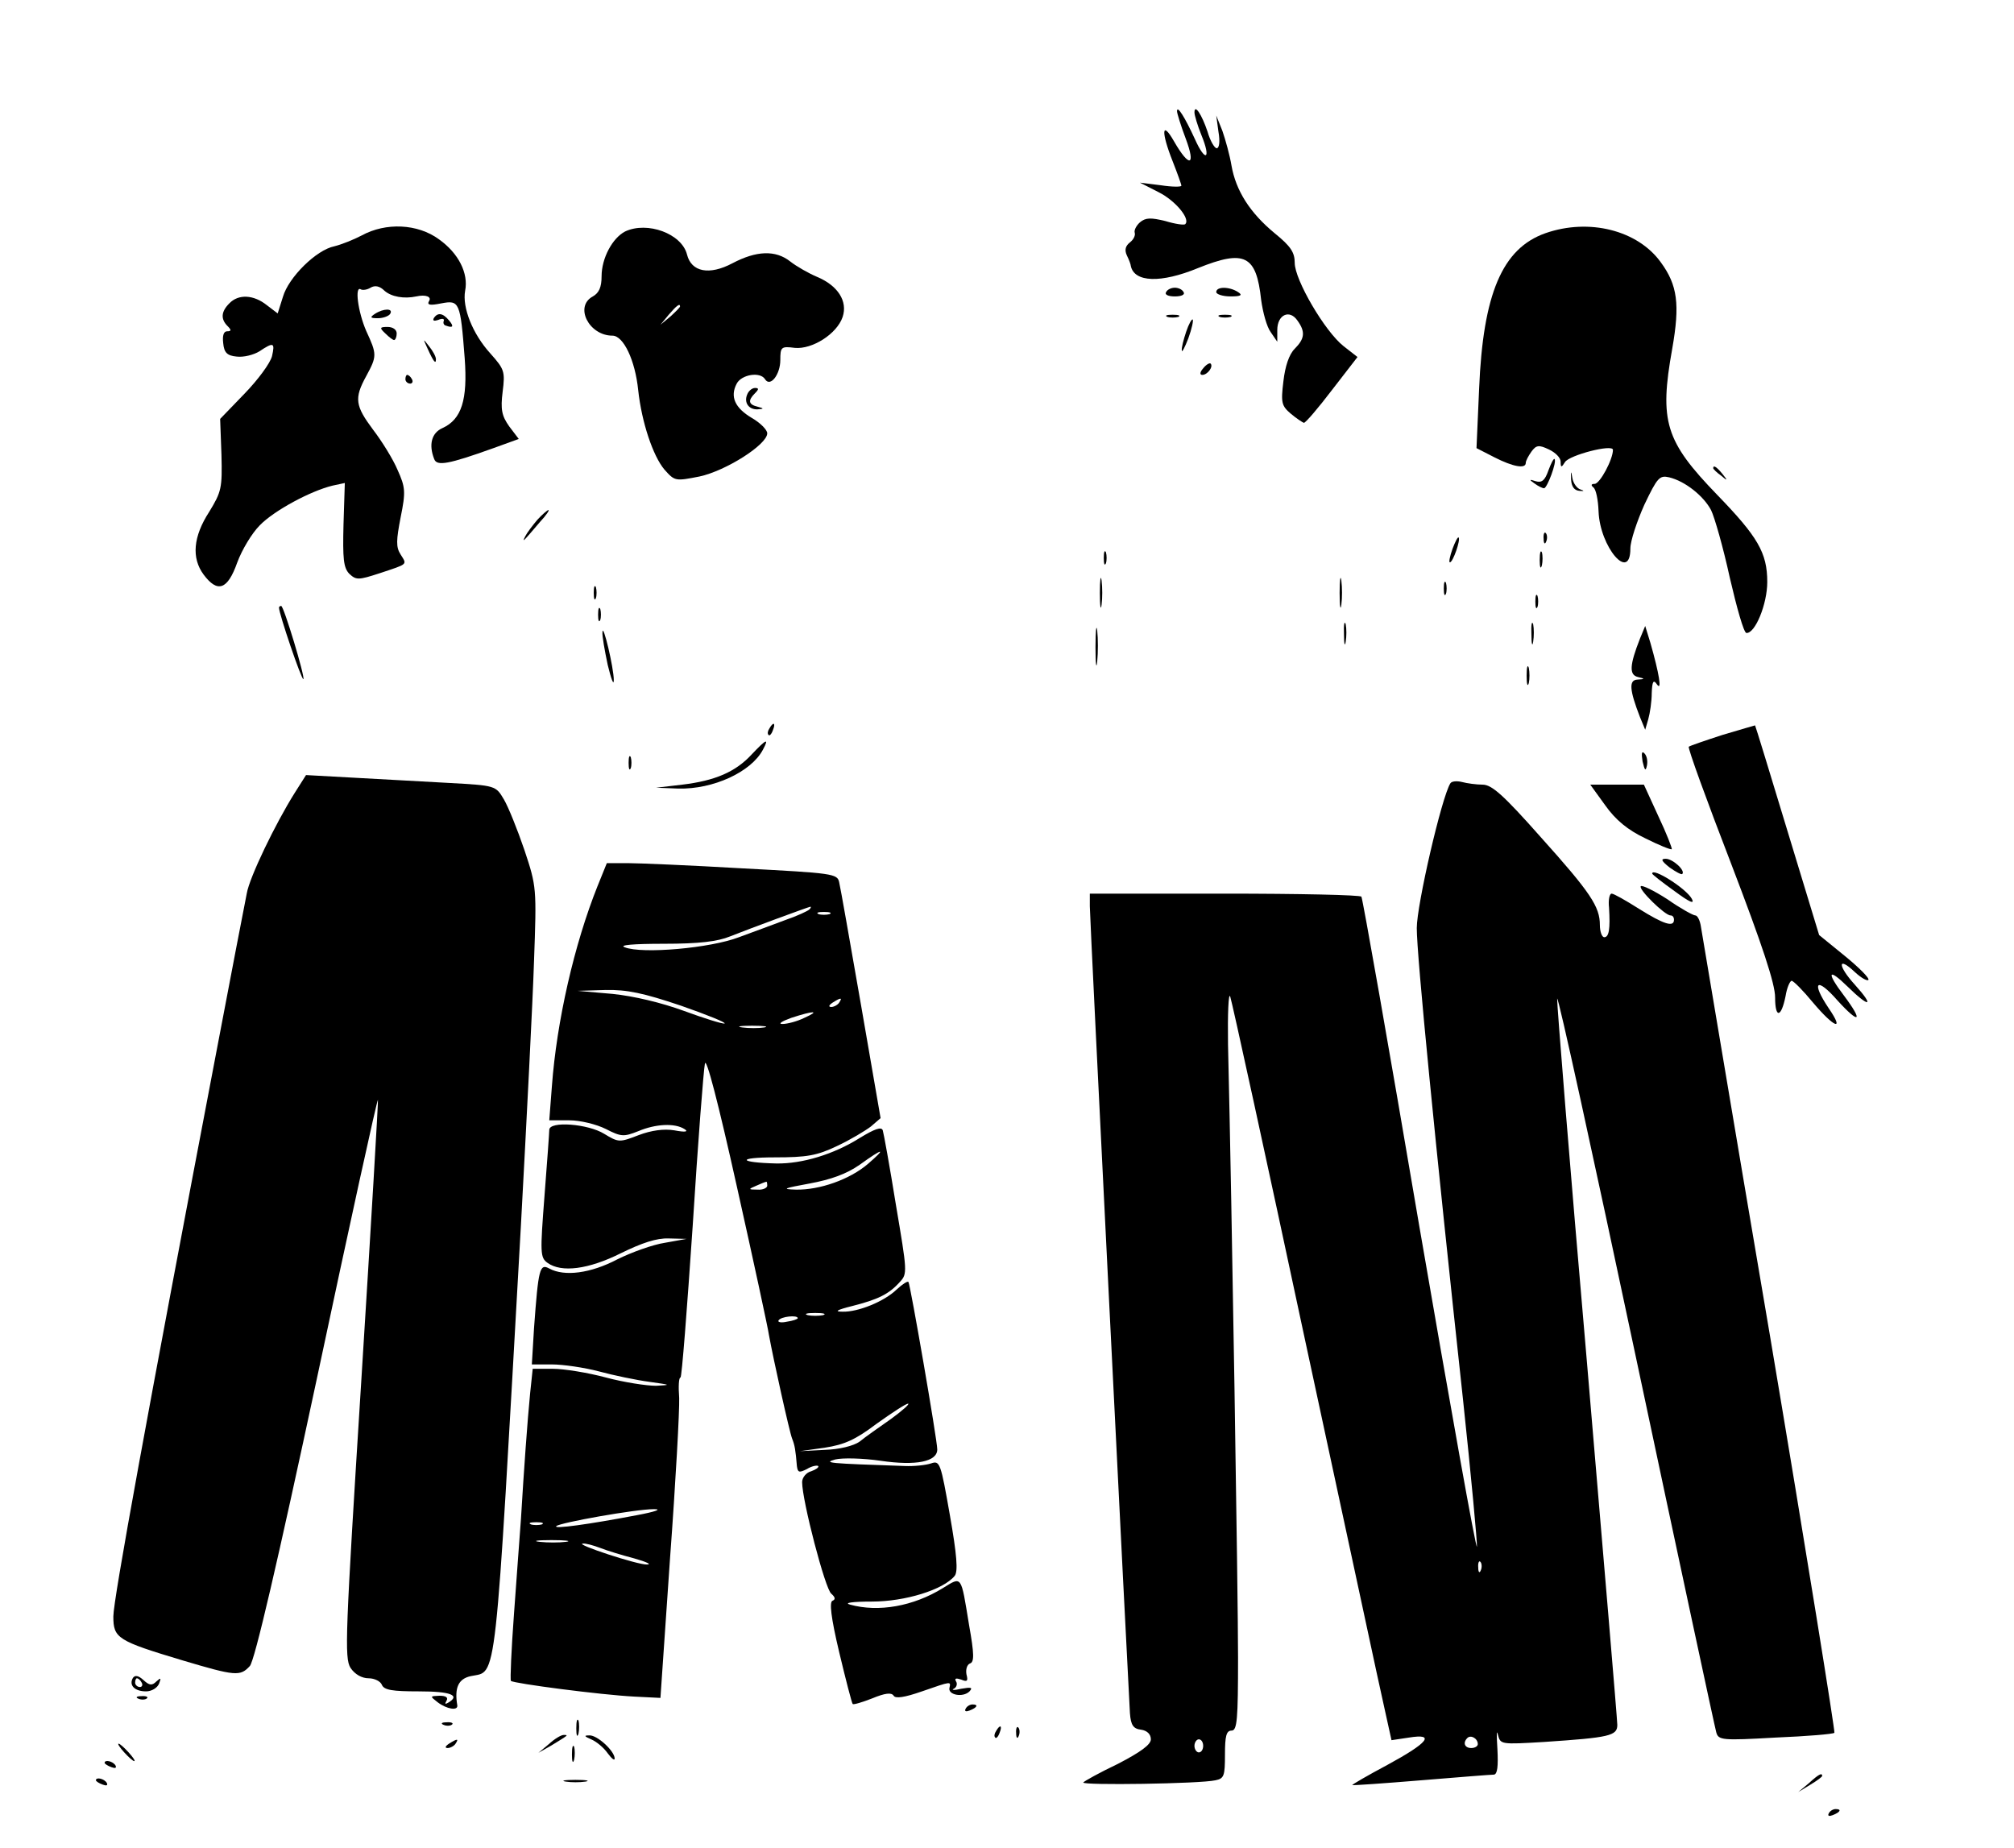 <?xml version="1.0" standalone="no"?>
<!DOCTYPE svg PUBLIC "-//W3C//DTD SVG 20010904//EN"
 "http://www.w3.org/TR/2001/REC-SVG-20010904/DTD/svg10.dtd">
<svg version="1.0" xmlns="http://www.w3.org/2000/svg"
 width="462pt" height="424pt" viewBox="0 0 462 424"
 preserveAspectRatio="xMidYMid meet">

<g transform="translate(0,424) scale(0.1,-0.1)"
fill="#000000" stroke="none">
<path d="M2700 3985 c0 -5 9 -34 20 -63 24 -64 8 -67 -27 -6 -28 49 -30 22 -3
-46 11 -28 20 -53 20 -56 0 -3 -21 -3 -47 1 l-48 6 43 -22 c38 -19 73 -61 61
-73 -2 -3 -23 0 -46 7 -33 8 -45 8 -58 -3 -8 -7 -14 -18 -12 -24 2 -6 -3 -16
-11 -22 -10 -8 -13 -17 -7 -30 5 -10 9 -21 9 -24 8 -38 69 -40 154 -5 107 43
134 30 145 -73 4 -29 13 -62 22 -74 l15 -22 0 27 c0 35 28 48 46 22 19 -26 17
-42 -6 -65 -13 -13 -22 -40 -26 -75 -6 -49 -4 -56 17 -74 13 -11 27 -20 30
-21 4 0 33 34 65 76 l58 75 -32 25 c-43 34 -112 152 -112 191 0 24 -9 38 -46
68 -57 47 -89 98 -99 155 -4 24 -14 60 -21 80 l-14 35 5 -37 c4 -22 2 -38 -4
-38 -5 0 -15 17 -21 38 -13 39 -30 65 -30 44 0 -6 7 -30 16 -52 23 -56 9 -63
-15 -9 -23 50 -41 79 -41 64z"/>
<path d="M830 3700 c-19 -10 -47 -21 -63 -25 -41 -8 -105 -71 -118 -116 l-12
-38 -25 19 c-30 24 -65 26 -86 4 -19 -19 -20 -36 -4 -52 9 -9 9 -12 -1 -12 -8
0 -11 -10 -9 -27 2 -22 9 -29 31 -31 16 -2 39 4 52 12 33 22 36 20 29 -11 -4
-16 -32 -54 -63 -86 l-56 -58 3 -82 c2 -77 0 -85 -28 -131 -37 -57 -41 -106
-13 -144 32 -43 55 -35 77 27 11 30 34 68 52 86 33 34 117 79 167 91 l28 6 -3
-95 c-2 -79 0 -99 13 -113 16 -15 21 -15 70 1 66 22 63 19 48 43 -11 17 -10
33 0 85 12 59 11 69 -7 109 -10 24 -36 66 -56 92 -41 55 -44 72 -16 123 25 46
25 50 0 104 -19 44 -27 105 -12 95 4 -2 14 -1 22 4 10 6 21 4 32 -7 16 -14 45
-19 73 -13 22 5 36 -1 29 -11 -5 -9 3 -10 28 -5 42 8 44 4 54 -126 7 -95 -7
-140 -51 -160 -25 -11 -32 -38 -19 -71 6 -17 33 -12 136 25 l58 21 -22 29
c-17 24 -20 39 -15 79 6 47 4 52 -28 88 -41 45 -65 106 -58 144 8 40 -15 86
-60 118 -49 36 -122 39 -177 9z"/>
<path d="M1434 3709 c-29 -15 -54 -61 -54 -103 0 -25 -6 -38 -20 -46 -43 -23
-9 -90 45 -90 25 0 52 -56 59 -125 8 -74 34 -151 60 -182 24 -27 25 -27 81
-16 60 13 155 73 155 99 0 8 -16 24 -35 35 -39 23 -51 49 -35 79 11 21 54 28
65 10 12 -19 35 11 35 44 0 30 2 32 33 28 40 -4 97 32 110 71 12 36 -11 72
-59 92 -19 8 -47 24 -61 35 -34 27 -78 25 -133 -4 -53 -28 -94 -20 -104 20
-12 48 -91 77 -142 53z m126 -172 c0 -2 -10 -12 -22 -23 l-23 -19 19 23 c18
21 26 27 26 19z"/>
<path d="M3545 3705 c-99 -35 -143 -139 -152 -357 l-6 -136 41 -21 c43 -22 72
-27 72 -13 0 5 6 16 13 26 11 15 17 16 40 5 15 -7 27 -19 27 -28 0 -14 2 -14
10 -1 10 16 110 42 110 28 0 -22 -30 -78 -42 -78 -8 0 -9 -3 -3 -8 6 -4 11
-28 12 -55 3 -82 73 -164 73 -85 0 17 15 62 32 100 30 63 35 68 57 63 37 -9
79 -43 96 -75 8 -16 28 -86 43 -155 16 -69 32 -126 38 -127 20 -2 48 66 48
117 0 67 -22 104 -115 200 -119 123 -133 168 -103 335 18 102 12 146 -26 198
-53 74 -165 102 -265 67z"/>
<path d="M2675 3570 c-4 -6 5 -10 20 -10 15 0 24 4 20 10 -3 6 -12 10 -20 10
-8 0 -17 -4 -20 -10z"/>
<path d="M2790 3570 c0 -5 15 -10 33 -10 24 0 28 3 17 10 -20 13 -50 13 -50 0z"/>
<path d="M860 3520 c-12 -8 -11 -10 7 -10 12 0 25 5 28 10 8 13 -15 13 -35 0z"/>
<path d="M995 3510 c-3 -6 1 -7 10 -4 9 4 15 3 13 -2 -2 -5 0 -10 5 -11 16 -6
19 -2 7 12 -14 17 -26 19 -35 5z"/>
<path d="M2678 3513 c6 -2 18 -2 25 0 6 3 1 5 -13 5 -14 0 -19 -2 -12 -5z"/>
<path d="M2798 3513 c6 -2 18 -2 25 0 6 3 1 5 -13 5 -14 0 -19 -2 -12 -5z"/>
<path d="M2721 3479 c-6 -18 -11 -37 -10 -43 0 -6 7 7 15 28 8 22 12 41 10 43
-2 2 -9 -10 -15 -28z"/>
<path d="M884 3475 c8 -8 17 -15 20 -15 3 0 6 7 6 15 0 9 -9 15 -21 15 -18 0
-19 -2 -5 -15z"/>
<path d="M981 3440 c14 -31 19 -36 19 -24 0 6 -7 19 -16 30 -14 18 -14 18 -3
-6z"/>
<path d="M2760 3395 c-8 -9 -8 -15 -2 -15 12 0 26 19 19 26 -2 2 -10 -2 -17
-11z"/>
<path d="M930 3370 c0 -5 5 -10 11 -10 5 0 7 5 4 10 -3 6 -8 10 -11 10 -2 0
-4 -4 -4 -10z"/>
<path d="M1714 3335 c-8 -19 4 -35 24 -34 15 1 15 2 0 6 -21 5 -23 14 -6 31 9
9 9 12 0 12 -7 0 -15 -7 -18 -15z"/>
<path d="M3552 3161 c-8 -23 -15 -29 -29 -25 -15 5 -16 4 -3 -5 8 -6 18 -11
22 -11 7 0 30 61 24 67 -2 2 -8 -10 -14 -26z"/>
<path d="M3604 3140 c1 -16 7 -25 19 -26 11 -1 12 0 3 3 -8 2 -17 14 -19 26
-3 18 -4 18 -3 -3z"/>
<path d="M3930 3166 c0 -2 8 -10 18 -17 15 -13 16 -12 3 4 -13 16 -21 21 -21
13z"/>
<path d="M1233 3048 c-11 -13 -24 -30 -28 -38 -8 -16 -6 -14 34 33 14 15 22
27 19 27 -2 0 -14 -10 -25 -22z"/>
<path d="M3541 3004 c0 -11 3 -14 6 -6 3 7 2 16 -1 19 -3 4 -6 -2 -5 -13z"/>
<path d="M3332 2981 c-6 -17 -9 -31 -6 -31 7 0 25 52 20 57 -2 2 -8 -10 -14
-26z"/>
<path d="M2532 2960 c0 -14 2 -19 5 -12 2 6 2 18 0 25 -3 6 -5 1 -5 -13z"/>
<path d="M3532 2955 c0 -16 2 -22 5 -12 2 9 2 23 0 30 -3 6 -5 -1 -5 -18z"/>
<path d="M2523 2880 c0 -30 2 -43 4 -27 2 15 2 39 0 55 -2 15 -4 2 -4 -28z"/>
<path d="M3073 2880 c0 -30 2 -43 4 -27 2 15 2 39 0 55 -2 15 -4 2 -4 -28z"/>
<path d="M3312 2890 c0 -14 2 -19 5 -12 2 6 2 18 0 25 -3 6 -5 1 -5 -13z"/>
<path d="M1362 2880 c0 -14 2 -19 5 -12 2 6 2 18 0 25 -3 6 -5 1 -5 -13z"/>
<path d="M3522 2860 c0 -14 2 -19 5 -12 2 6 2 18 0 25 -3 6 -5 1 -5 -13z"/>
<path d="M640 2846 c0 -14 52 -167 56 -164 4 5 -45 168 -51 168 -3 0 -5 -2 -5
-4z"/>
<path d="M1372 2830 c0 -14 2 -19 5 -12 2 6 2 18 0 25 -3 6 -5 1 -5 -13z"/>
<path d="M2513 2755 c0 -38 2 -53 4 -32 2 20 2 52 0 70 -2 17 -4 1 -4 -38z"/>
<path d="M3083 2785 c0 -22 2 -30 4 -17 2 12 2 30 0 40 -3 9 -5 -1 -4 -23z"/>
<path d="M3513 2785 c0 -22 2 -30 4 -17 2 12 2 30 0 40 -3 9 -5 -1 -4 -23z"/>
<path d="M1382 2790 c-1 -8 5 -42 12 -75 8 -33 14 -49 14 -35 0 28 -25 133
-26 110z"/>
<path d="M3762 2775 c-24 -61 -25 -83 -5 -88 17 -4 17 -5 -1 -6 -20 -1 -18
-24 6 -86 l12 -29 7 24 c4 14 8 41 8 60 1 27 4 32 12 20 12 -17 5 25 -15 95
l-12 39 -12 -29z"/>
<path d="M3502 2690 c0 -19 2 -27 5 -17 2 9 2 25 0 35 -3 9 -5 1 -5 -18z"/>
<path d="M1765 2569 c-4 -6 -5 -12 -2 -15 2 -3 7 2 10 11 7 17 1 20 -8 4z"/>
<path d="M3951 2554 c-40 -13 -75 -25 -77 -27 -3 -2 41 -123 97 -268 72 -188
101 -276 101 -307 0 -49 14 -47 24 3 3 19 10 35 14 35 4 0 26 -22 49 -50 49
-58 73 -67 36 -13 -41 61 -28 73 20 18 51 -56 60 -49 15 11 -41 54 -37 65 8
21 51 -50 63 -47 17 4 -40 44 -40 67 0 29 14 -13 28 -21 31 -18 3 4 -21 28
-54 55 l-59 48 -73 240 c-40 132 -73 240 -74 241 -1 0 -34 -10 -75 -22z"/>
<path d="M1724 2509 c-37 -40 -84 -60 -159 -69 l-60 -7 51 -2 c80 -2 167 38
194 89 15 28 8 25 -26 -11z"/>
<path d="M3768 2493 c5 -21 7 -23 10 -9 2 10 0 22 -6 28 -6 6 -7 0 -4 -19z"/>
<path d="M1442 2490 c0 -14 2 -19 5 -12 2 6 2 18 0 25 -3 6 -5 1 -5 -13z"/>
<path d="M676 2421 c-44 -70 -104 -194 -110 -231 -4 -19 -36 -186 -71 -370
-157 -823 -235 -1250 -235 -1288 0 -50 9 -56 159 -101 121 -36 132 -37 154
-13 11 11 65 244 154 660 75 353 138 640 140 639 1 -2 -16 -290 -38 -641 -37
-589 -39 -639 -25 -662 10 -15 26 -24 42 -24 13 0 27 -7 30 -15 5 -12 24 -15
85 -15 73 0 96 -9 67 -26 -7 -4 -8 -3 -4 4 5 8 -1 12 -16 12 -22 -1 -22 -1 -4
-15 21 -16 47 -20 45 -7 -7 41 3 61 31 67 61 13 54 -45 115 1035 13 239 27
512 30 605 6 168 6 171 -22 255 -16 47 -37 99 -47 116 -19 32 -19 32 -127 38
-60 3 -158 9 -218 12 l-109 6 -26 -41z"/>
<path d="M3327 2443 c-20 -32 -77 -279 -77 -332 0 -63 42 -491 106 -1081 19
-178 33 -330 32 -338 -2 -8 -61 322 -132 734 -70 412 -130 752 -133 757 -2 4
-143 7 -314 7 l-309 0 0 -29 c0 -30 88 -1784 92 -1851 2 -28 8 -36 26 -38 13
-2 22 -10 22 -22 0 -12 -23 -29 -75 -56 -42 -20 -78 -40 -80 -43 -4 -7 268 -3
303 5 20 4 22 10 22 59 0 42 3 55 15 55 13 0 15 25 15 168 0 145 -14 1029 -23
1406 -1 70 1 120 5 110 4 -11 82 -368 173 -794 92 -426 173 -806 182 -844 l15
-68 40 6 c62 10 44 -12 -50 -63 -45 -24 -81 -45 -80 -46 2 -1 73 4 158 11 85
7 160 13 167 13 8 1 10 19 8 58 -2 32 -2 47 1 34 6 -23 6 -23 107 -17 149 10
167 14 167 39 0 12 -32 388 -70 836 -39 448 -69 822 -68 830 2 9 83 -362 181
-824 98 -462 181 -849 184 -859 5 -18 13 -19 136 -12 72 3 133 8 135 11 2 2
-64 413 -148 912 -85 499 -155 920 -158 936 -2 15 -8 27 -13 27 -5 0 -34 16
-64 37 -31 20 -58 33 -61 30 -7 -6 55 -67 68 -67 5 0 8 -4 8 -10 0 -18 -24
-10 -80 25 -30 19 -58 35 -63 35 -5 0 -8 -15 -6 -32 3 -49 0 -68 -11 -68 -5 0
-10 12 -10 28 0 42 -21 74 -136 202 -85 96 -112 120 -133 120 -14 0 -36 3 -47
6 -12 3 -24 2 -27 -3z m70 -1805 c-3 -8 -6 -5 -6 6 -1 11 2 17 5 13 3 -3 4
-12 1 -19z m-7 -399 c0 -5 -7 -9 -15 -9 -15 0 -20 12 -9 23 8 8 24 -1 24 -14z
m-630 -4 c0 -8 -4 -15 -10 -15 -5 0 -10 7 -10 15 0 8 5 15 10 15 6 0 10 -7 10
-15z"/>
<path d="M3682 2393 c24 -34 52 -57 92 -76 32 -16 59 -27 61 -25 1 2 -12 36
-31 76 l-33 72 -61 0 -62 0 34 -47z"/>
<path d="M3830 2250 c14 -10 27 -17 29 -15 8 8 -22 35 -38 35 -12 0 -10 -5 9
-20z"/>
<path d="M1371 2208 c-54 -135 -94 -311 -105 -460 l-6 -78 46 0 c25 0 62 -9
84 -20 35 -18 41 -18 74 -5 40 17 84 19 106 5 10 -6 3 -8 -23 -3 -24 4 -53 0
-82 -11 -44 -17 -46 -17 -79 3 -37 23 -126 30 -126 9 0 -6 -5 -75 -11 -152
-10 -130 -10 -141 7 -153 32 -23 94 -15 168 22 49 24 82 35 110 34 l41 -1 -50
-9 c-27 -4 -77 -22 -109 -38 -61 -32 -121 -40 -156 -21 -22 12 -25 0 -35 -137
l-5 -83 46 0 c25 0 74 -7 108 -16 33 -9 86 -20 116 -24 49 -7 51 -7 15 -9 -22
0 -74 8 -115 19 -41 11 -96 20 -122 20 l-46 0 -6 -57 c-6 -61 -14 -171 -21
-288 -3 -38 -10 -137 -16 -218 -6 -81 -9 -150 -7 -153 7 -6 206 -32 283 -36
l60 -3 22 320 c13 176 22 341 21 368 -2 26 -1 47 3 47 3 0 15 156 28 348 12
191 25 358 28 372 3 16 30 -87 74 -285 38 -170 71 -323 73 -338 10 -55 47
-222 53 -237 6 -15 8 -26 11 -63 2 -15 5 -16 23 -7 11 7 23 9 26 7 2 -3 -5 -8
-16 -12 -12 -3 -21 -15 -21 -25 0 -42 53 -246 67 -256 9 -8 10 -13 3 -16 -8
-2 -4 -38 15 -118 15 -63 29 -117 31 -119 2 -2 22 4 45 13 29 12 44 14 49 6 4
-7 25 -4 65 10 69 24 66 23 63 8 -4 -16 31 -23 46 -8 8 9 4 10 -19 6 -16 -4
-24 -3 -17 0 6 3 9 11 5 17 -4 7 0 8 12 4 14 -6 16 -3 12 12 -2 11 1 22 8 25
10 3 10 21 -2 88 -19 116 -16 112 -60 85 -68 -42 -148 -56 -213 -38 -15 4 5 7
50 7 76 0 164 27 190 59 8 10 5 48 -11 139 -21 120 -23 126 -43 119 -12 -4
-39 -7 -61 -6 -176 6 -187 7 -159 15 16 4 63 3 104 -3 82 -12 130 -2 130 26 0
22 -62 379 -66 384 -2 3 -14 -5 -27 -17 -29 -28 -89 -52 -124 -51 -20 0 -14 4
22 13 59 15 84 27 109 55 18 19 17 24 -9 178 -14 87 -28 164 -30 170 -3 9 -19
3 -52 -17 -60 -38 -133 -60 -192 -59 -88 2 -92 14 -4 14 74 0 97 4 143 26 30
14 65 35 78 45 l22 19 -45 260 c-25 143 -47 269 -50 281 -4 20 -15 21 -222 32
-120 7 -239 12 -264 12 l-47 0 -21 -52z m486 -54 c-4 -4 -28 -15 -54 -24 -27
-10 -75 -28 -108 -40 -65 -25 -222 -39 -262 -23 -14 5 19 8 90 8 80 0 123 5
152 17 48 19 178 67 184 68 2 0 1 -3 -2 -6z m46 -11 c-7 -2 -19 -2 -25 0 -7 3
-2 5 12 5 14 0 19 -2 13 -5z m-341 -210 c60 -21 105 -39 100 -41 -5 -1 -47 12
-93 29 -52 19 -115 34 -164 39 l-80 7 64 2 c49 1 87 -7 173 -36z m363 7 c-3
-5 -12 -10 -18 -10 -7 0 -6 4 3 10 19 12 23 12 15 0z m-80 -35 c-16 -8 -39
-14 -50 -14 -11 0 -2 6 20 14 52 17 68 17 30 0z m-92 -22 c-13 -2 -35 -2 -50
0 -16 2 -5 4 22 4 28 0 40 -2 28 -4z m238 -313 c-42 -36 -111 -60 -165 -59
-34 1 -29 3 31 14 49 9 85 22 115 43 54 39 63 40 19 2z m-231 -50 c0 -5 -10
-10 -22 -9 -22 0 -22 1 -3 9 11 5 21 9 23 9 1 1 2 -3 2 -9z m128 -297 c-10 -2
-26 -2 -35 0 -10 3 -2 5 17 5 19 0 27 -2 18 -5z m-58 -7 c0 -2 -11 -6 -25 -8
-13 -3 -22 -1 -19 3 5 9 44 13 44 5z m214 -231 c-27 -19 -60 -42 -72 -52 -14
-10 -47 -18 -80 -19 l-57 -3 57 8 c45 7 70 18 119 55 35 25 67 46 72 46 5 0
-13 -16 -39 -35z m-584 -221 c-110 -21 -191 -32 -184 -25 8 8 182 39 224 39
20 0 3 -6 -40 -14z m-217 -21 c-7 -2 -19 -2 -25 0 -7 3 -2 5 12 5 14 0 19 -2
13 -5z m55 -40 c-15 -2 -42 -2 -60 0 -18 2 -6 4 27 4 33 0 48 -2 33 -4z m79
-14 c15 -6 51 -17 78 -24 28 -8 41 -14 29 -14 -21 -1 -167 47 -147 48 6 1 24
-4 40 -10z"/>
<path d="M3790 2236 c0 -2 23 -20 51 -40 35 -26 47 -31 40 -18 -13 24 -91 73
-91 58z"/>
<path d="M305 391 c-10 -17 4 -31 30 -31 13 0 26 8 30 18 5 13 4 14 -6 5 -10
-10 -16 -10 -30 3 -11 10 -19 12 -24 5z m20 -11 c3 -5 1 -10 -4 -10 -6 0 -11
5 -11 10 0 6 2 10 4 10 3 0 8 -4 11 -10z"/>
<path d="M318 343 c7 -3 16 -2 19 1 4 3 -2 6 -13 5 -11 0 -14 -3 -6 -6z"/>
<path d="M2215 320 c-3 -6 1 -7 9 -4 18 7 21 14 7 14 -6 0 -13 -4 -16 -10z"/>
<path d="M1322 275 c0 -16 2 -22 5 -12 2 9 2 23 0 30 -3 6 -5 -1 -5 -18z"/>
<path d="M1018 283 c7 -3 16 -2 19 1 4 3 -2 6 -13 5 -11 0 -14 -3 -6 -6z"/>
<path d="M2285 269 c-4 -6 -5 -12 -2 -15 2 -3 7 2 10 11 7 17 1 20 -8 4z"/>
<path d="M2331 264 c0 -11 3 -14 6 -6 3 7 2 16 -1 19 -3 4 -6 -2 -5 -13z"/>
<path d="M1259 239 l-24 -20 30 17 c39 24 40 24 28 24 -6 0 -21 -9 -34 -21z"/>
<path d="M1356 250 c12 -5 29 -19 38 -32 9 -12 16 -18 16 -12 0 17 -40 54 -58
53 -13 0 -12 -2 4 -9z"/>
<path d="M1030 240 c-9 -6 -10 -10 -3 -10 6 0 15 5 18 10 8 12 4 12 -15 0z"/>
<path d="M285 220 c10 -11 20 -20 23 -20 3 0 -3 9 -13 20 -10 11 -20 20 -23
20 -3 0 3 -9 13 -20z"/>
<path d="M1312 215 c0 -16 2 -22 5 -12 2 9 2 23 0 30 -3 6 -5 -1 -5 -18z"/>
<path d="M240 196 c0 -2 7 -7 16 -10 8 -3 12 -2 9 4 -6 10 -25 14 -25 6z"/>
<path d="M4149 149 l-24 -20 28 17 c15 9 27 18 27 20 0 8 -8 4 -31 -17z"/>
<path d="M220 156 c0 -2 7 -7 16 -10 8 -3 12 -2 9 4 -6 10 -25 14 -25 6z"/>
<path d="M1298 153 c12 -2 32 -2 45 0 12 2 2 4 -23 4 -25 0 -35 -2 -22 -4z"/>
<path d="M4195 80 c-3 -6 1 -7 9 -4 18 7 21 14 7 14 -6 0 -13 -4 -16 -10z"/>
</g>
</svg>
